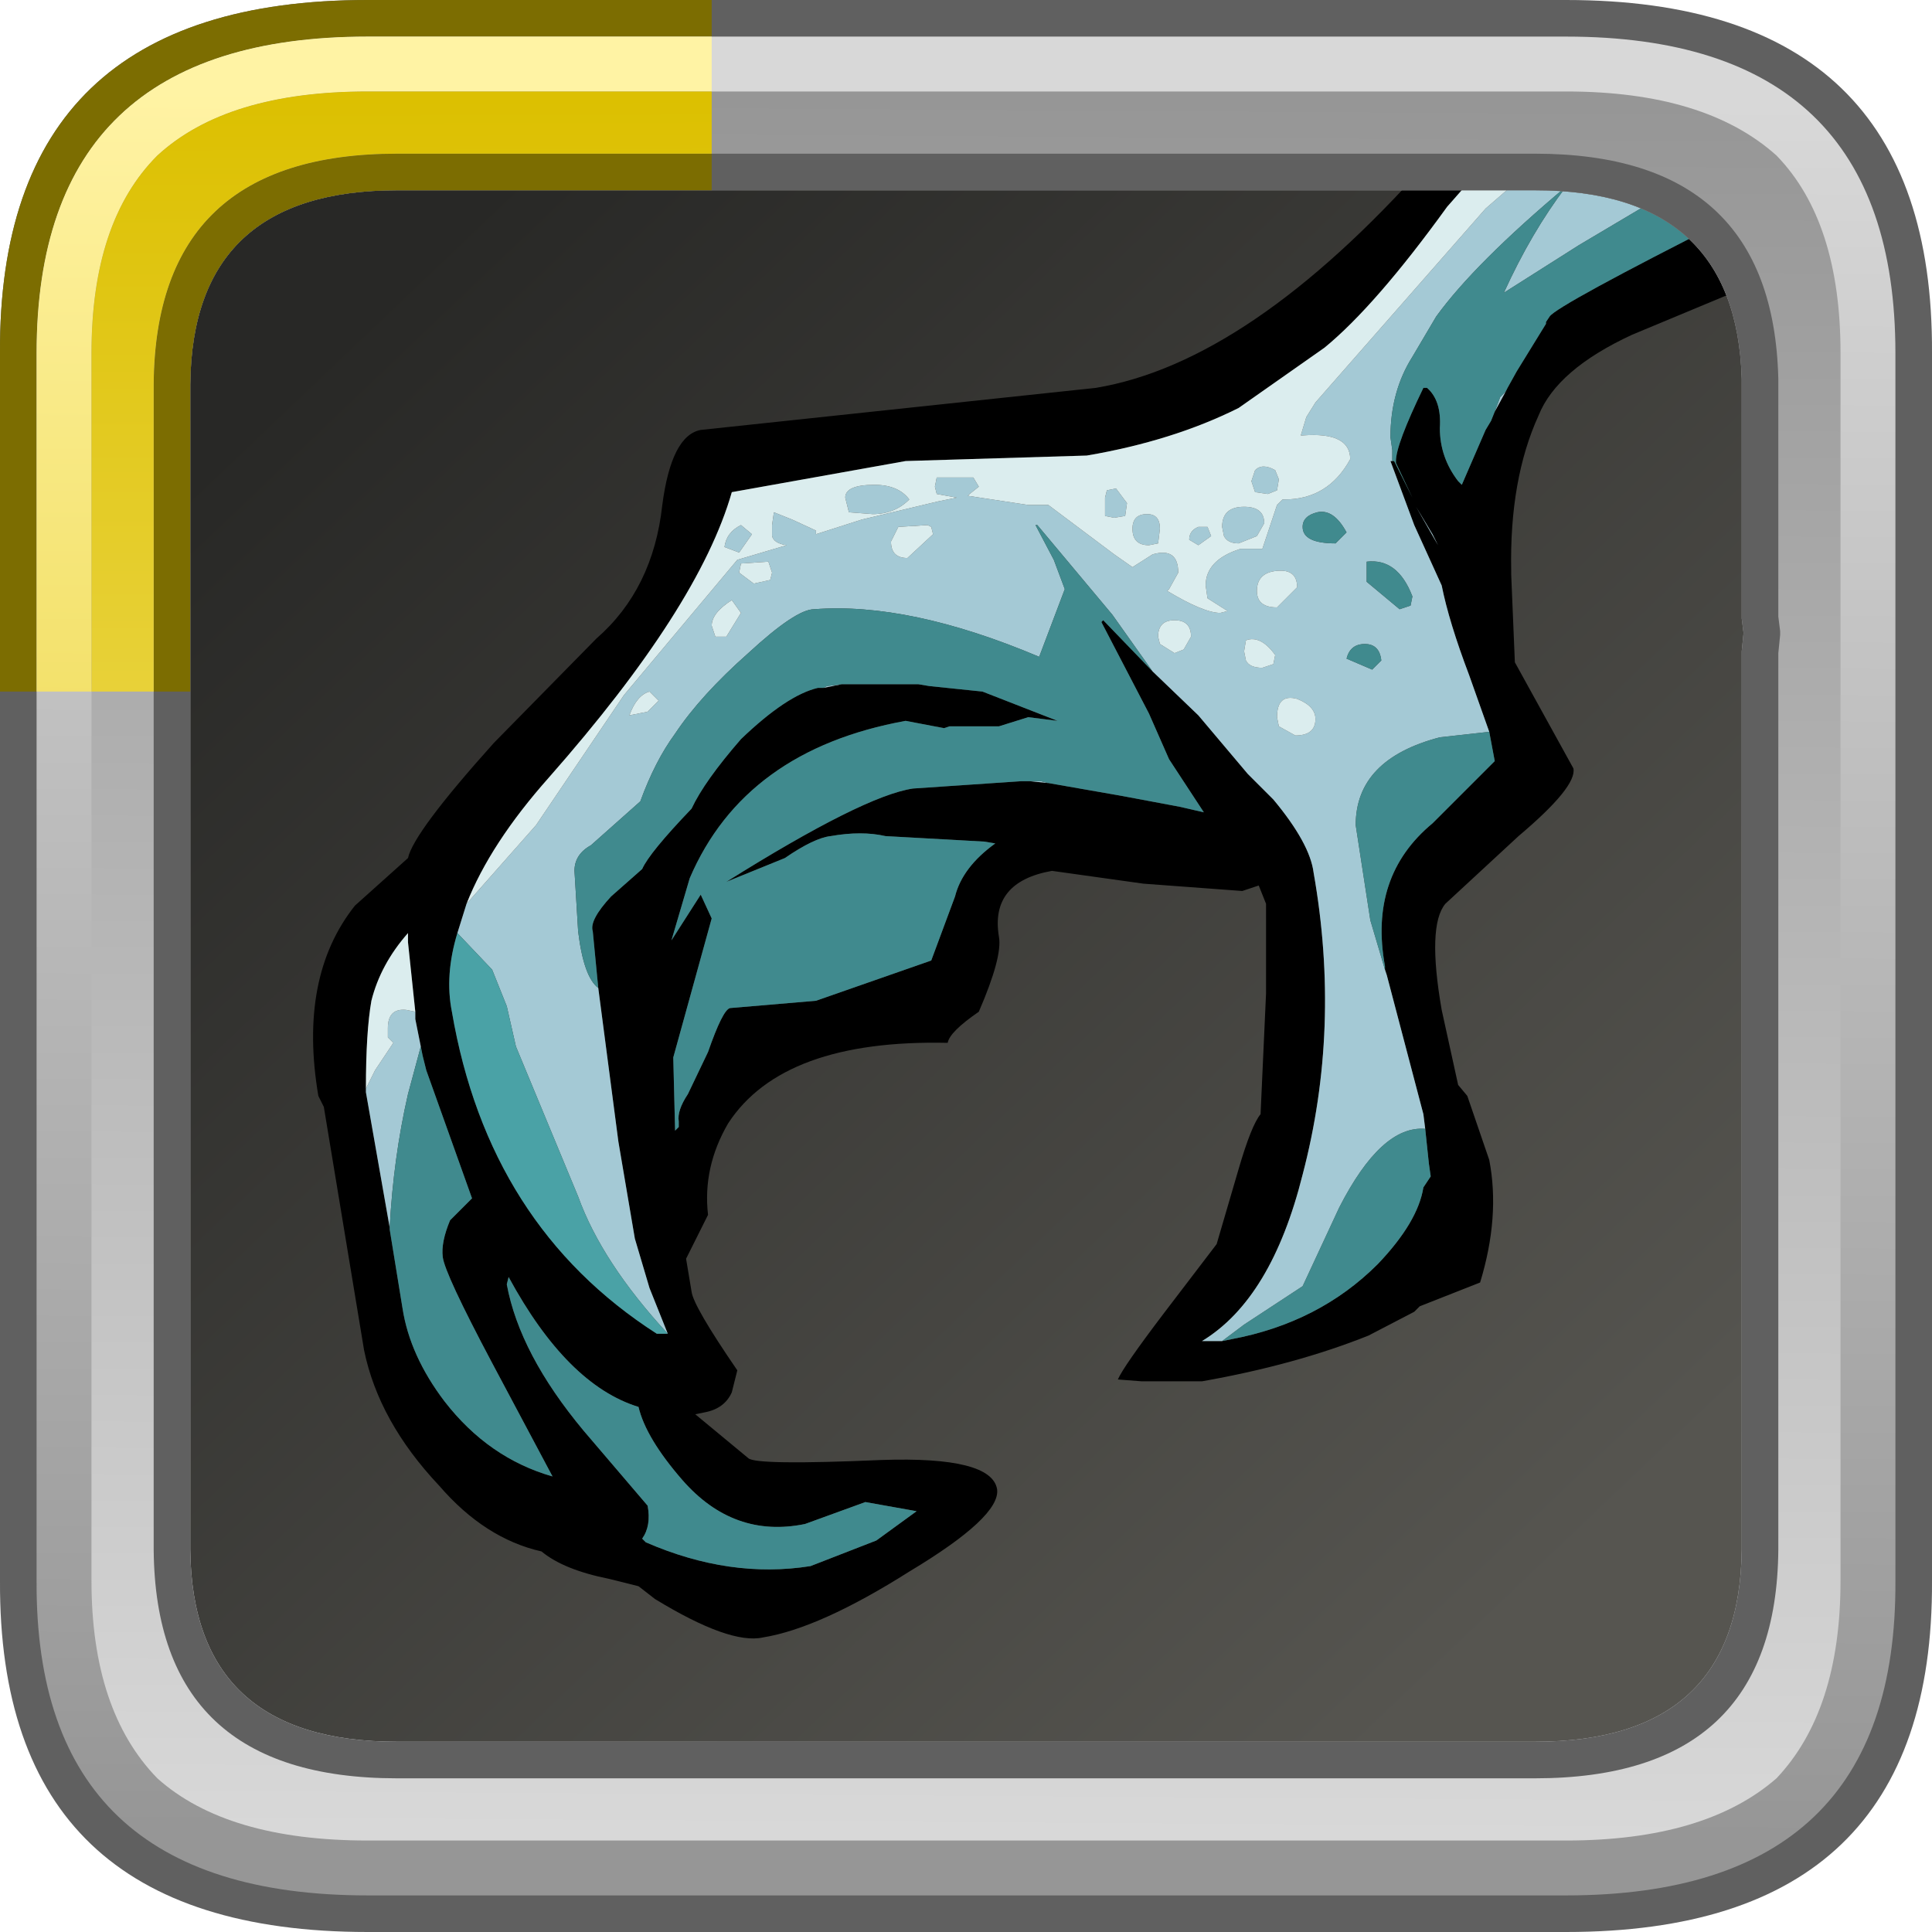 <?xml version="1.0" encoding="UTF-8" standalone="no"?>
<svg xmlns:ffdec="https://www.free-decompiler.com/flash" xmlns:xlink="http://www.w3.org/1999/xlink" ffdec:objectType="frame" height="52.8px" width="52.8px" xmlns="http://www.w3.org/2000/svg">
  <g transform="matrix(1.0, 0.0, 0.0, 1.0, 2.0, 2.0)">
    <use ffdec:characterId="627" height="44.0" transform="matrix(1.0, 0.0, 0.0, 1.0, 2.0, 2.0)" width="44.0" xlink:href="#sprite0"/>
    <use ffdec:characterId="919" height="41.3" transform="matrix(1.0, 0.0, 0.0, 1.0, 6.55, 1.5)" width="41.1" xlink:href="#sprite2"/>
    <use ffdec:characterId="883" height="52.8" transform="matrix(1.0, 0.0, 0.0, 1.0, -2.0, -2.0)" width="52.8" xlink:href="#sprite3"/>
  </g>
  <defs>
    <g id="sprite0" transform="matrix(1.0, 0.0, 0.0, 1.0, -2.0, -2.0)">
      <use ffdec:characterId="482" height="44.0" transform="matrix(1.0, 0.0, 0.0, 1.0, 2.0, 2.0)" width="44.0" xlink:href="#sprite1"/>
    </g>
    <g id="sprite1" transform="matrix(1.0, 0.0, 0.0, 1.0, -2.0, -2.0)">
      <use ffdec:characterId="481" height="44.0" transform="matrix(1.0, 0.0, 0.0, 1.0, 2.0, 2.0)" width="44.0" xlink:href="#shape0"/>
    </g>
    <g id="shape0" transform="matrix(1.0, 0.0, 0.0, 1.0, -2.0, -2.0)">
      <path d="M44.3 3.05 L44.45 3.2 44.6 3.3 45.3 4.15 45.25 4.0 45.45 4.5 Q46.0 5.75 46.0 7.5 L46.0 40.5 45.75 42.8 45.7 42.9 45.7 42.85 45.45 43.55 45.4 43.7 45.1 44.2 44.7 44.65 Q43.15 46.0 40.1 46.0 L7.9 46.0 Q5.65 46.0 4.2 45.3 L4.25 45.3 3.65 44.95 3.25 44.6 3.15 44.45 3.0 44.3 2.5 43.4 Q2.0 42.2 2.0 40.6 L2.0 40.5 2.0 7.5 Q2.0 6.55 2.15 5.75 L2.7 4.25 Q3.35 3.05 4.7 2.5 L4.65 2.5 5.0 2.4 5.15 2.35 5.3 2.3 5.9 2.15 6.85 2.05 6.95 2.05 7.8 2.0 7.9 2.0 18.3 2.0 18.6 2.0 40.1 2.0 40.45 2.0 41.6 2.1 41.75 2.1 41.95 2.2 43.05 2.45 Q43.7 2.65 44.2 3.0 L44.3 3.05" fill="url(#gradient0)" fill-rule="evenodd" stroke="none"/>
    </g>
    <linearGradient gradientTransform="matrix(-0.02, -0.021, 0.021, -0.02, 24.0, 24.0)" gradientUnits="userSpaceOnUse" id="gradient0" spreadMethod="pad" x1="-819.2" x2="819.2">
      <stop offset="0.0" stop-color="#565550"/>
      <stop offset="1.0" stop-color="#282826"/>
    </linearGradient>
    <g id="sprite2" transform="matrix(1.0, 0.0, 0.0, 1.0, -2.85, 8.4)">
      <use ffdec:characterId="918" height="41.3" transform="matrix(1.0, 0.0, 0.0, 1.0, 2.85, -8.4)" width="41.1" xlink:href="#shape1"/>
    </g>
    <g id="shape1" transform="matrix(1.0, 0.0, 0.0, 1.0, -2.85, 8.4)">
      <path d="M7.05 12.8 L6.8 13.6 Q6.45 14.75 6.65 15.75 7.65 21.6 12.25 24.55 L12.55 24.55 12.05 23.3 11.65 21.95 11.2 19.3 10.65 15.1 10.5 13.55 Q10.4 13.25 11.0 12.6 L11.85 11.85 Q12.05 11.4 13.2 10.2 13.55 9.45 14.55 8.3 15.8 7.1 16.65 6.9 L16.8 6.9 17.3 6.8 17.6 6.8 19.4 6.8 19.7 6.85 21.15 7.0 23.2 7.8 22.4 7.7 21.6 7.95 20.25 7.95 20.1 8.0 19.05 7.8 Q14.65 8.6 13.15 12.1 L12.65 13.8 13.45 12.55 13.75 13.2 12.7 17.0 12.75 19.0 12.85 18.9 12.85 18.75 Q12.8 18.45 13.1 18.0 L13.65 16.85 Q14.05 15.7 14.25 15.65 L16.6 15.45 19.75 14.35 20.4 12.6 Q20.6 11.8 21.5 11.15 L21.2 11.1 18.5 10.95 Q17.85 10.8 17.0 10.95 16.55 11.0 15.75 11.55 L14.15 12.2 Q17.9 9.85 19.25 9.65 L22.2 9.45 22.45 9.45 22.95 9.5 24.95 9.85 26.55 10.15 27.2 10.3 26.25 8.85 25.7 7.6 24.4 5.1 24.45 5.05 25.8 6.45 27.05 7.65 28.4 9.25 29.1 9.95 Q30.1 11.15 30.2 11.95 30.95 16.2 29.9 20.2 29.05 23.6 27.15 24.75 L27.7 24.75 27.95 24.7 Q30.35 24.25 31.95 22.65 33.05 21.5 33.2 20.55 L33.4 20.25 33.35 19.9 33.25 18.95 33.2 18.55 32.2 14.75 32.15 14.6 32.15 14.5 Q31.7 12.05 33.45 10.6 L35.15 8.9 35.0 8.1 34.45 6.55 Q33.9 5.1 33.7 4.1 L32.95 2.45 32.3 0.7 32.35 0.7 32.4 0.7 32.9 1.7 32.45 0.75 32.45 0.7 Q32.45 0.25 33.2 -1.3 L33.3 -1.3 Q33.7 -0.95 33.65 -0.2 33.65 0.6 34.15 1.25 L34.25 1.35 34.9 -0.15 35.05 -0.4 35.15 -0.65 35.45 -1.2 35.5 -1.3 35.75 -1.75 36.55 -3.05 36.55 -3.1 36.65 -3.25 Q36.85 -3.55 41.6 -5.95 L41.45 -6.2 40.85 -7.2 40.8 -7.25 36.4 -7.5 34.95 -7.5 33.85 -6.25 Q31.9 -3.55 30.5 -2.4 L28.15 -0.75 Q26.35 0.15 24.0 0.55 L19.05 0.7 14.3 1.55 Q13.4 4.7 9.3 9.35 7.7 11.15 7.05 12.8 M34.4 -8.3 L34.45 -8.3 40.55 -7.85 Q41.4 -7.75 42.1 -6.95 L42.6 -6.3 43.05 -5.75 43.95 -4.85 41.9 -4.0 38.9 -2.75 Q36.85 -1.8 36.35 -0.55 35.55 1.2 35.6 3.7 L35.6 3.8 35.7 6.2 37.3 9.1 Q37.4 9.6 35.8 10.95 L33.8 12.8 Q33.3 13.4 33.7 15.7 L34.15 17.75 34.4 18.05 35.0 19.8 Q35.3 21.35 34.75 23.15 L33.1 23.8 32.95 23.95 31.7 24.6 Q29.7 25.4 27.15 25.85 L25.5 25.85 24.85 25.8 Q25.0 25.45 26.1 24.0 L27.55 22.1 28.15 20.05 Q28.5 18.85 28.75 18.55 L28.9 15.25 28.9 12.8 28.7 12.3 28.25 12.45 25.55 12.25 23.05 11.9 Q21.35 12.2 21.6 13.7 21.7 14.25 21.05 15.75 20.25 16.3 20.2 16.6 15.7 16.5 14.2 18.8 13.5 20.0 13.65 21.3 L13.05 22.5 13.2 23.4 Q13.25 23.8 14.45 25.55 L14.3 26.15 Q14.1 26.6 13.55 26.7 L13.3 26.75 14.75 27.95 Q14.95 28.15 18.4 28.0 21.4 27.9 21.55 28.8 21.65 29.55 19.15 31.05 16.7 32.6 15.15 32.85 14.25 33.05 12.2 31.8 L11.75 31.45 10.95 31.25 Q9.7 31.0 9.1 30.5 7.55 30.15 6.3 28.7 4.65 26.95 4.25 25.0 L3.15 18.35 3.0 18.05 Q2.45 14.8 4.0 12.85 L5.45 11.55 Q5.6 10.85 7.8 8.4 L10.6 5.55 Q12.15 4.2 12.4 1.9 12.65 0.0 13.45 -0.15 L24.25 -1.3 Q28.45 -2.0 33.3 -7.45 L34.15 -8.4 Q34.25 -8.3 34.4 -8.3 M33.6 3.0 L33.45 2.7 33.0 1.95 33.6 3.0 M5.65 15.75 L5.45 13.85 5.45 13.6 Q4.7 14.45 4.45 15.45 4.3 16.3 4.3 17.85 L4.3 17.95 4.95 21.65 4.95 21.7 5.3 23.85 Q5.5 25.15 6.45 26.4 7.65 27.95 9.4 28.45 L7.75 25.35 Q6.45 22.9 6.4 22.45 6.35 22.05 6.6 21.45 L7.2 20.85 5.95 17.35 5.85 16.95 5.8 16.7 5.65 15.95 5.65 15.75 M8.15 23.2 Q8.5 25.1 10.25 27.2 L12.0 29.25 Q12.1 29.8 11.85 30.15 L11.95 30.25 Q14.25 31.25 16.45 30.9 L18.25 30.2 19.35 29.4 17.95 29.15 16.3 29.75 Q14.35 30.15 12.95 28.55 11.95 27.4 11.75 26.55 9.8 25.95 8.2 23.0 L8.15 23.2" fill="#000000" fill-rule="evenodd" stroke="none"/>
      <path d="M7.05 12.8 L8.95 10.65 11.35 7.1 14.45 3.4 15.8 3.0 Q15.45 2.95 15.4 2.75 L15.4 2.45 15.45 2.1 15.95 2.3 16.6 2.6 16.6 2.7 17.85 2.3 19.95 1.8 20.45 1.7 19.9 1.6 19.85 1.4 19.9 1.15 20.9 1.15 21.05 1.4 20.8 1.6 20.75 1.65 22.4 1.9 22.95 1.9 24.75 3.25 25.25 3.6 25.8 3.25 Q26.5 3.05 26.5 3.75 L26.25 4.2 26.2 4.25 Q27.2 4.85 27.65 4.85 L27.85 4.8 27.3 4.45 27.25 4.1 Q27.25 3.4 28.2 3.1 L28.8 3.1 28.95 2.65 29.2 1.9 29.35 1.75 29.4 1.75 Q30.6 1.75 31.2 0.65 31.2 -0.1 29.9 0.0 L29.85 0.0 30.0 -0.5 30.25 -0.9 30.6 -1.3 34.9 -6.2 36.4 -7.5 40.8 -7.25 40.85 -7.2 40.65 -7.1 37.45 -5.2 35.4 -3.9 Q36.15 -5.55 37.1 -6.8 34.6 -4.7 33.55 -3.25 L32.9 -2.15 Q32.3 -1.2 32.3 0.05 L32.35 0.4 32.35 0.7 32.3 0.7 32.95 2.45 33.7 4.1 Q33.9 5.1 34.45 6.55 L35.0 8.1 33.65 8.25 Q31.35 8.85 31.35 10.65 L31.75 13.25 32.15 14.6 32.2 14.75 33.2 18.55 33.25 18.95 Q32.05 18.85 30.9 21.1 L29.9 23.25 28.3 24.3 27.7 24.75 27.15 24.75 Q29.05 23.6 29.9 20.2 30.95 16.2 30.2 11.95 30.1 11.15 29.1 9.95 L28.4 9.25 27.05 7.65 25.8 6.45 24.7 4.9 22.65 2.45 22.6 2.45 23.1 3.4 23.4 4.2 22.7 6.05 Q19.15 4.55 16.55 4.75 16.05 4.75 14.75 5.95 13.45 7.1 12.75 8.15 12.2 8.9 11.8 10.0 L10.45 11.2 Q10.0 11.45 10.0 11.9 L10.1 13.55 Q10.25 14.8 10.65 15.1 L11.2 19.3 11.65 21.95 12.05 23.3 12.55 24.55 Q10.75 22.6 10.1 20.8 L8.4 16.7 8.15 15.6 7.75 14.6 6.8 13.6 7.05 12.8 M35.15 -0.65 L35.3 -1.05 35.45 -1.2 35.15 -0.65 M33.6 3.0 L33.0 1.95 33.45 2.7 33.6 3.0 M32.9 4.4 Q32.5 3.35 31.65 3.45 L31.65 4.0 32.55 4.75 32.85 4.65 32.9 4.4 M32.05 6.15 Q32.0 5.7 31.6 5.7 31.2 5.7 31.1 6.1 L31.8 6.4 32.05 6.15 M30.8 2.95 L31.1 2.65 Q30.75 2.0 30.3 2.1 29.9 2.2 29.9 2.5 29.9 2.95 30.8 2.95 M29.25 1.2 L29.2 1.5 28.95 1.6 28.6 1.55 28.5 1.25 28.6 0.95 Q28.8 0.75 29.15 0.95 L29.25 1.2 M28.85 2.4 L28.65 2.75 28.15 2.95 Q27.85 2.95 27.75 2.75 L27.7 2.5 Q27.7 1.95 28.3 1.95 28.85 1.95 28.85 2.4 M25.95 2.95 L25.7 3.0 Q25.25 3.0 25.25 2.55 25.25 2.15 25.65 2.15 26.0 2.15 26.0 2.55 L25.95 2.95 M27.3 2.5 L27.4 2.75 27.05 3.0 26.8 2.85 Q26.8 2.6 27.05 2.5 L27.3 2.5 M28.65 4.25 Q28.65 4.7 29.2 4.7 L29.75 4.15 Q29.75 3.65 29.2 3.7 28.65 3.75 28.65 4.25 M29.15 6.0 Q28.75 5.45 28.35 5.6 L28.3 5.9 28.35 6.15 Q28.45 6.35 28.8 6.35 L29.1 6.25 29.15 6.0 M26.4 5.05 Q25.95 5.05 25.95 5.5 L26.0 5.7 26.4 5.95 26.65 5.85 26.85 5.5 Q26.85 5.05 26.4 5.05 M24.8 1.45 L25.1 1.85 25.05 2.2 24.75 2.25 24.5 2.2 24.5 1.7 24.55 1.5 24.8 1.45 M22.45 9.45 L22.75 9.45 22.95 9.5 22.45 9.45 M29.7 8.2 Q30.25 8.2 30.25 7.75 30.25 7.4 29.75 7.2 29.2 7.05 29.2 7.7 L29.25 7.95 29.7 8.2 M18.85 2.5 L18.65 2.9 Q18.65 3.35 19.1 3.35 L19.8 2.7 19.75 2.5 19.65 2.45 18.85 2.5 M19.15 1.75 Q18.75 2.15 18.15 2.15 L17.5 2.1 17.4 1.7 Q17.4 1.35 18.2 1.35 18.85 1.35 19.15 1.75 M15.35 3.95 L15.4 3.75 15.3 3.45 14.55 3.5 14.5 3.75 14.9 4.05 15.35 3.95 M14.55 2.45 L14.85 2.7 14.5 3.2 14.1 3.05 Q14.15 2.65 14.55 2.45 M12.3 7.25 L12.05 7.0 Q11.7 7.1 11.5 7.65 L12.0 7.55 12.3 7.25 M14.3 4.5 Q13.75 4.85 13.75 5.2 L13.85 5.5 14.15 5.5 14.55 4.85 14.3 4.5 M16.8 6.9 L16.9 6.85 17.3 6.8 16.8 6.9 M4.3 17.85 L4.55 17.35 5.05 16.6 4.9 16.45 4.9 16.2 Q4.9 15.65 5.4 15.7 L5.65 15.75 5.65 15.95 5.8 16.7 5.45 18.0 Q5.05 19.75 4.95 21.65 L4.3 17.95 4.3 17.85" fill="#a4c9d5" fill-rule="evenodd" stroke="none"/>
      <path d="M6.8 13.6 L7.75 14.6 8.15 15.6 8.4 16.7 10.1 20.8 Q10.75 22.6 12.55 24.55 L12.25 24.55 Q7.65 21.6 6.65 15.75 6.45 14.75 6.8 13.6" fill="#4aa2a6" fill-rule="evenodd" stroke="none"/>
      <path d="M10.65 15.1 Q10.25 14.8 10.1 13.55 L10.0 11.9 Q10.0 11.45 10.45 11.2 L11.8 10.0 Q12.2 8.9 12.75 8.15 13.45 7.1 14.75 5.95 16.05 4.75 16.55 4.75 19.15 4.55 22.7 6.05 L23.4 4.2 23.1 3.4 22.6 2.45 22.65 2.45 24.7 4.9 25.8 6.45 24.45 5.05 24.4 5.1 25.7 7.6 26.25 8.85 27.2 10.3 26.55 10.15 24.95 9.85 22.95 9.5 22.75 9.45 22.45 9.45 22.2 9.45 19.25 9.65 Q17.9 9.85 14.15 12.2 L15.75 11.55 Q16.55 11.0 17.0 10.95 17.85 10.8 18.5 10.95 L21.2 11.1 21.5 11.15 Q20.6 11.8 20.4 12.6 L19.75 14.35 16.6 15.45 14.25 15.65 Q14.05 15.7 13.65 16.85 L13.1 18.0 Q12.8 18.45 12.85 18.75 L12.85 18.9 12.75 19.0 12.7 17.0 13.75 13.2 13.45 12.55 12.65 13.8 13.15 12.1 Q14.65 8.6 19.05 7.8 L20.1 8.0 20.25 7.95 21.6 7.95 22.4 7.7 23.2 7.8 21.15 7.0 19.7 6.85 19.4 6.8 17.6 6.8 17.3 6.8 16.9 6.85 16.8 6.9 16.65 6.9 Q15.8 7.1 14.55 8.3 13.55 9.45 13.2 10.2 12.05 11.4 11.85 11.85 L11.0 12.6 Q10.4 13.25 10.5 13.55 L10.65 15.1 M27.7 24.75 L28.3 24.3 29.9 23.25 30.9 21.1 Q32.05 18.85 33.25 18.95 L33.35 19.9 33.4 20.25 33.2 20.55 Q33.05 21.5 31.95 22.65 30.35 24.25 27.95 24.7 L27.7 24.75 M32.15 14.6 L31.75 13.25 31.35 10.65 Q31.35 8.85 33.65 8.25 L35.0 8.1 35.15 8.9 33.45 10.6 Q31.7 12.05 32.15 14.5 L32.15 14.6 M32.35 0.7 L32.35 0.4 32.3 0.05 Q32.3 -1.2 32.9 -2.15 L33.55 -3.25 Q34.6 -4.7 37.1 -6.8 36.15 -5.55 35.4 -3.9 L37.45 -5.2 40.65 -7.1 40.85 -7.2 41.45 -6.2 41.6 -5.95 Q36.85 -3.55 36.65 -3.25 L36.55 -3.1 36.55 -3.05 35.75 -1.75 35.5 -1.3 35.45 -1.2 35.3 -1.05 35.15 -0.65 35.05 -0.4 34.9 -0.15 34.25 1.35 34.15 1.25 Q33.65 0.6 33.65 -0.2 33.7 -0.95 33.3 -1.3 L33.2 -1.3 Q32.45 0.25 32.45 0.7 L32.45 0.75 32.9 1.7 32.4 0.7 32.35 0.7 M30.8 2.95 Q29.9 2.95 29.9 2.5 29.9 2.2 30.3 2.1 30.75 2.0 31.1 2.65 L30.8 2.95 M32.05 6.15 L31.8 6.4 31.1 6.1 Q31.2 5.7 31.6 5.7 32.0 5.7 32.05 6.15 M32.9 4.4 L32.85 4.65 32.55 4.75 31.65 4.0 31.65 3.45 Q32.5 3.35 32.9 4.4 M5.8 16.7 L5.85 16.95 5.95 17.35 7.2 20.85 6.6 21.45 Q6.35 22.05 6.4 22.45 6.45 22.9 7.75 25.35 L9.4 28.45 Q7.65 27.95 6.45 26.4 5.5 25.15 5.3 23.85 L4.95 21.7 4.95 21.65 Q5.05 19.75 5.45 18.0 L5.8 16.7 M8.15 23.2 L8.2 23.0 Q9.8 25.95 11.75 26.55 11.95 27.4 12.95 28.55 14.35 30.15 16.3 29.75 L17.95 29.15 19.35 29.4 18.25 30.2 16.45 30.9 Q14.25 31.25 11.95 30.25 L11.85 30.15 Q12.1 29.8 12.0 29.25 L10.25 27.2 Q8.5 25.1 8.15 23.2" fill="#408a8e" fill-rule="evenodd" stroke="none"/>
      <path d="M36.4 -7.5 L34.9 -6.2 30.6 -1.3 30.25 -0.9 30.0 -0.5 29.85 0.0 29.9 0.0 Q31.2 -0.1 31.2 0.65 30.6 1.75 29.4 1.75 L29.35 1.75 29.2 1.9 28.95 2.65 28.8 3.1 28.2 3.1 Q27.25 3.4 27.25 4.1 L27.3 4.45 27.85 4.8 27.65 4.85 Q27.2 4.85 26.2 4.25 L26.25 4.2 26.5 3.75 Q26.5 3.05 25.8 3.25 L25.25 3.6 24.75 3.25 22.95 1.9 22.4 1.9 20.75 1.65 20.8 1.6 21.05 1.4 20.9 1.15 19.9 1.15 19.85 1.4 19.9 1.6 20.45 1.7 19.95 1.8 17.85 2.3 16.6 2.7 16.6 2.6 15.95 2.3 15.45 2.1 15.4 2.45 15.4 2.75 Q15.45 2.95 15.8 3.0 L14.45 3.4 11.35 7.1 8.95 10.65 7.05 12.8 Q7.7 11.15 9.3 9.35 13.4 4.7 14.3 1.55 L19.05 0.7 24.0 0.55 Q26.35 0.15 28.15 -0.75 L30.5 -2.4 Q31.9 -3.55 33.85 -6.25 L34.95 -7.5 36.4 -7.5 M27.3 2.5 L27.05 2.5 Q26.8 2.6 26.8 2.85 L27.05 3.0 27.4 2.75 27.3 2.5 M25.95 2.95 L26.0 2.55 Q26.0 2.15 25.65 2.15 25.25 2.15 25.25 2.55 25.25 3.0 25.7 3.0 L25.95 2.95 M28.85 2.4 Q28.85 1.95 28.3 1.95 27.7 1.95 27.7 2.5 L27.75 2.75 Q27.85 2.95 28.15 2.95 L28.65 2.75 28.85 2.4 M29.25 1.2 L29.15 0.95 Q28.8 0.75 28.6 0.95 L28.5 1.25 28.6 1.55 28.95 1.6 29.2 1.5 29.25 1.2 M26.4 5.05 Q26.85 5.05 26.85 5.5 L26.65 5.85 26.4 5.95 26.0 5.7 25.95 5.5 Q25.95 5.05 26.4 5.05 M29.15 6.0 L29.1 6.25 28.8 6.35 Q28.45 6.35 28.35 6.15 L28.3 5.9 28.35 5.6 Q28.75 5.45 29.15 6.0 M28.65 4.25 Q28.65 3.75 29.2 3.7 29.75 3.65 29.75 4.15 L29.2 4.7 Q28.65 4.7 28.65 4.25 M24.8 1.45 L24.55 1.5 24.5 1.7 24.5 2.2 24.75 2.25 25.05 2.2 25.1 1.85 24.8 1.45 M29.7 8.2 L29.25 7.95 29.2 7.7 Q29.2 7.05 29.75 7.2 30.25 7.4 30.25 7.75 30.25 8.2 29.7 8.2 M18.85 2.5 L19.65 2.45 19.75 2.5 19.8 2.7 19.1 3.35 Q18.65 3.35 18.65 2.9 L18.85 2.5 M19.15 1.75 Q18.85 1.35 18.2 1.35 17.4 1.35 17.4 1.7 L17.5 2.1 18.15 2.15 Q18.75 2.15 19.15 1.75 M15.35 3.95 L14.9 4.05 14.5 3.75 14.55 3.5 15.3 3.45 15.4 3.75 15.35 3.95 M14.55 2.45 Q14.15 2.65 14.1 3.05 L14.5 3.2 14.85 2.7 14.55 2.45 M14.3 4.5 L14.55 4.85 14.15 5.5 13.85 5.5 13.75 5.2 Q13.75 4.85 14.3 4.5 M12.3 7.25 L12.0 7.55 11.5 7.65 Q11.7 7.1 12.05 7.0 L12.3 7.25 M4.3 17.85 Q4.3 16.3 4.45 15.45 4.7 14.45 5.45 13.6 L5.45 13.85 5.65 15.75 5.4 15.7 Q4.9 15.65 4.9 16.2 L4.9 16.45 5.05 16.6 4.55 17.35 4.3 17.85" fill="#dbedee" fill-rule="evenodd" stroke="none"/>
    </g>
    <g id="sprite3" transform="matrix(1.0, 0.0, 0.0, 1.0, 2.0, 2.0)">
      <use ffdec:characterId="665" height="52.8" transform="matrix(1.0, 0.0, 0.0, 1.0, -2.0, -2.0)" width="52.8" xlink:href="#shape2"/>
      <filter id="filter0">
        <feColorMatrix in="SourceGraphic" result="filterResult0" type="matrix" values="-1.904 3.274 -0.369 0.0 -0.231 0.518 0.048 0.434 0.0 -0.231 1.135 2.326 -2.46 0.0 -0.231 0.0 0.0 0.0 1.0 0.0"/>
      </filter>
      <use ffdec:characterId="616" filter="url(#filter0)" height="18.9" transform="matrix(1.0, 0.0, 0.0, 1.0, -2.0, -2.0)" width="19.45" xlink:href="#sprite4"/>
    </g>
    <g id="shape2" transform="matrix(1.0, 0.0, 0.0, 1.0, 2.0, 2.0)">
      <path d="M40.8 -2.0 Q50.85 -2.0 50.8 7.65 L50.8 41.2 Q50.85 50.8 40.8 50.8 L8.05 50.8 Q-2.05 50.8 -2.0 41.2 L-2.0 7.65 Q-2.05 -2.0 8.05 -2.0 L40.8 -2.0 M45.6 8.5 L45.6 8.4 45.6 8.35 Q45.45 3.2 39.95 3.2 L8.85 3.2 Q3.25 3.2 3.2 8.5 L3.2 40.35 Q3.25 45.6 8.85 45.6 L39.95 45.6 Q45.55 45.6 45.6 40.35 L45.6 15.95 45.6 15.8 45.65 15.3 45.6 14.9 45.6 14.7 45.6 8.5" fill="#606060" fill-rule="evenodd" stroke="none"/>
      <path d="M40.8 -1.0 Q49.8 -1.0 49.8 7.65 L49.8 41.2 Q49.85 49.8 40.8 49.8 L8.05 49.8 Q-1.05 49.8 -1.0 41.2 L-1.0 7.65 Q-1.0 -1.0 8.05 -1.0 L40.8 -1.0 M46.6 8.4 Q46.5 2.2 39.95 2.2 L8.85 2.2 Q2.2 2.2 2.2 8.5 L2.2 40.35 Q2.25 46.6 8.85 46.6 L39.95 46.6 Q46.55 46.6 46.6 40.35 L46.6 15.95 46.6 15.9 46.65 15.3 46.6 14.8 46.6 14.7 46.6 8.5 46.6 8.4" fill="url(#gradient1)" fill-rule="evenodd" stroke="none"/>
      <path d="M48.3 7.65 L48.3 41.2 Q48.3 44.75 46.55 46.6 44.6 48.3 40.8 48.3 L8.05 48.3 Q4.2 48.3 2.3 46.6 0.5 44.75 0.5 41.2 L0.5 7.65 Q0.5 4.05 2.3 2.25 4.2 0.5 8.05 0.5 L40.8 0.5 Q44.6 0.5 46.55 2.25 48.3 4.05 48.3 7.65 M45.6 8.4 L45.6 8.35 Q45.45 3.2 39.95 3.2 L8.85 3.2 Q3.25 3.2 3.2 8.5 L3.2 40.35 Q3.25 45.6 8.85 45.6 L39.95 45.6 Q45.55 45.6 45.6 40.35 L45.6 15.95 45.6 15.8 45.65 15.3 45.6 14.9 45.6 14.7 45.6 8.5 45.6 8.4" fill="url(#gradient2)" fill-rule="evenodd" stroke="none"/>
      <path d="M46.6 8.4 L46.6 8.5 46.6 14.75 46.6 14.85 46.65 15.25 46.65 15.35 46.6 15.85 46.6 15.95 46.6 40.35 Q46.55 46.6 39.95 46.6 L8.85 46.6 Q2.25 46.6 2.2 40.35 L2.2 8.5 Q2.25 2.2 8.85 2.2 L39.95 2.2 Q46.45 2.2 46.6 8.35 L46.6 8.4 M45.6 8.4 L45.6 8.35 Q45.45 3.2 39.95 3.2 L8.85 3.2 Q3.25 3.2 3.2 8.5 L3.2 40.35 Q3.25 45.6 8.85 45.6 L39.95 45.6 Q45.55 45.6 45.6 40.35 L45.6 15.95 45.6 15.8 45.65 15.3 45.6 14.9 45.6 14.7 45.6 8.5 45.6 8.4" fill="#606060" fill-rule="evenodd" stroke="none"/>
    </g>
    <linearGradient gradientTransform="matrix(1.0E-4, -0.029, 0.031, 2.0E-4, 24.4, 24.4)" gradientUnits="userSpaceOnUse" id="gradient1" spreadMethod="pad" x1="-819.2" x2="819.2">
      <stop offset="0.0" stop-color="#969696"/>
      <stop offset="1.0" stop-color="#d8d8d8"/>
    </linearGradient>
    <linearGradient gradientTransform="matrix(-2.0E-4, 0.029, -0.031, -2.0E-4, 24.4, 24.4)" gradientUnits="userSpaceOnUse" id="gradient2" spreadMethod="pad" x1="-819.2" x2="819.2">
      <stop offset="0.0" stop-color="#969696"/>
      <stop offset="1.0" stop-color="#d8d8d8"/>
    </linearGradient>
    <g id="sprite4" transform="matrix(1.0, 0.0, 0.0, 1.0, 0.0, 0.0)">
      <use ffdec:characterId="615" height="18.9" transform="matrix(1.0, 0.0, 0.0, 1.0, 0.0, 0.0)" width="19.45" xlink:href="#shape3"/>
    </g>
    <g id="shape3" transform="matrix(1.0, 0.0, 0.0, 1.0, 0.0, 0.0)">
      <path d="M1.0 18.9 L0.0 18.9 0.0 9.65 Q-0.05 0.0 10.05 0.0 L19.45 0.0 19.45 1.0 10.05 1.0 Q1.0 1.0 1.0 9.65 L1.0 18.9 M19.45 4.2 L19.45 5.2 10.85 5.2 Q5.25 5.2 5.2 10.5 L5.2 18.9 4.2 18.9 4.2 10.5 Q4.25 4.2 10.85 4.2 L19.45 4.2" fill="#7c6d01" fill-rule="evenodd" stroke="none"/>
      <path d="M19.45 1.0 L19.45 2.5 10.05 2.5 Q6.2 2.5 4.3 4.25 2.5 6.05 2.5 9.65 L2.5 18.9 1.0 18.9 1.0 9.65 Q1.0 1.0 10.05 1.0 L19.45 1.0" fill="url(#gradient3)" fill-rule="evenodd" stroke="none"/>
      <path d="M19.45 2.5 L19.45 4.2 10.85 4.2 Q4.25 4.2 4.2 10.5 L4.2 18.9 2.5 18.9 2.5 9.65 Q2.5 6.05 4.3 4.25 6.2 2.5 10.05 2.5 L19.45 2.5" fill="url(#gradient4)" fill-rule="evenodd" stroke="none"/>
    </g>
    <linearGradient gradientTransform="matrix(1.0E-4, -0.029, 0.031, 2.0E-4, 26.4, 26.4)" gradientUnits="userSpaceOnUse" id="gradient3" spreadMethod="pad" x1="-819.2" x2="819.2">
      <stop offset="0.0" stop-color="#dcc001"/>
      <stop offset="1.0" stop-color="#fff3a4"/>
    </linearGradient>
    <linearGradient gradientTransform="matrix(1.0E-4, 0.029, -0.031, 1.0E-4, 26.4, 26.4)" gradientUnits="userSpaceOnUse" id="gradient4" spreadMethod="pad" x1="-819.2" x2="819.2">
      <stop offset="0.0" stop-color="#dcc001"/>
      <stop offset="1.0" stop-color="#fff3a4"/>
    </linearGradient>
  </defs>
</svg>
